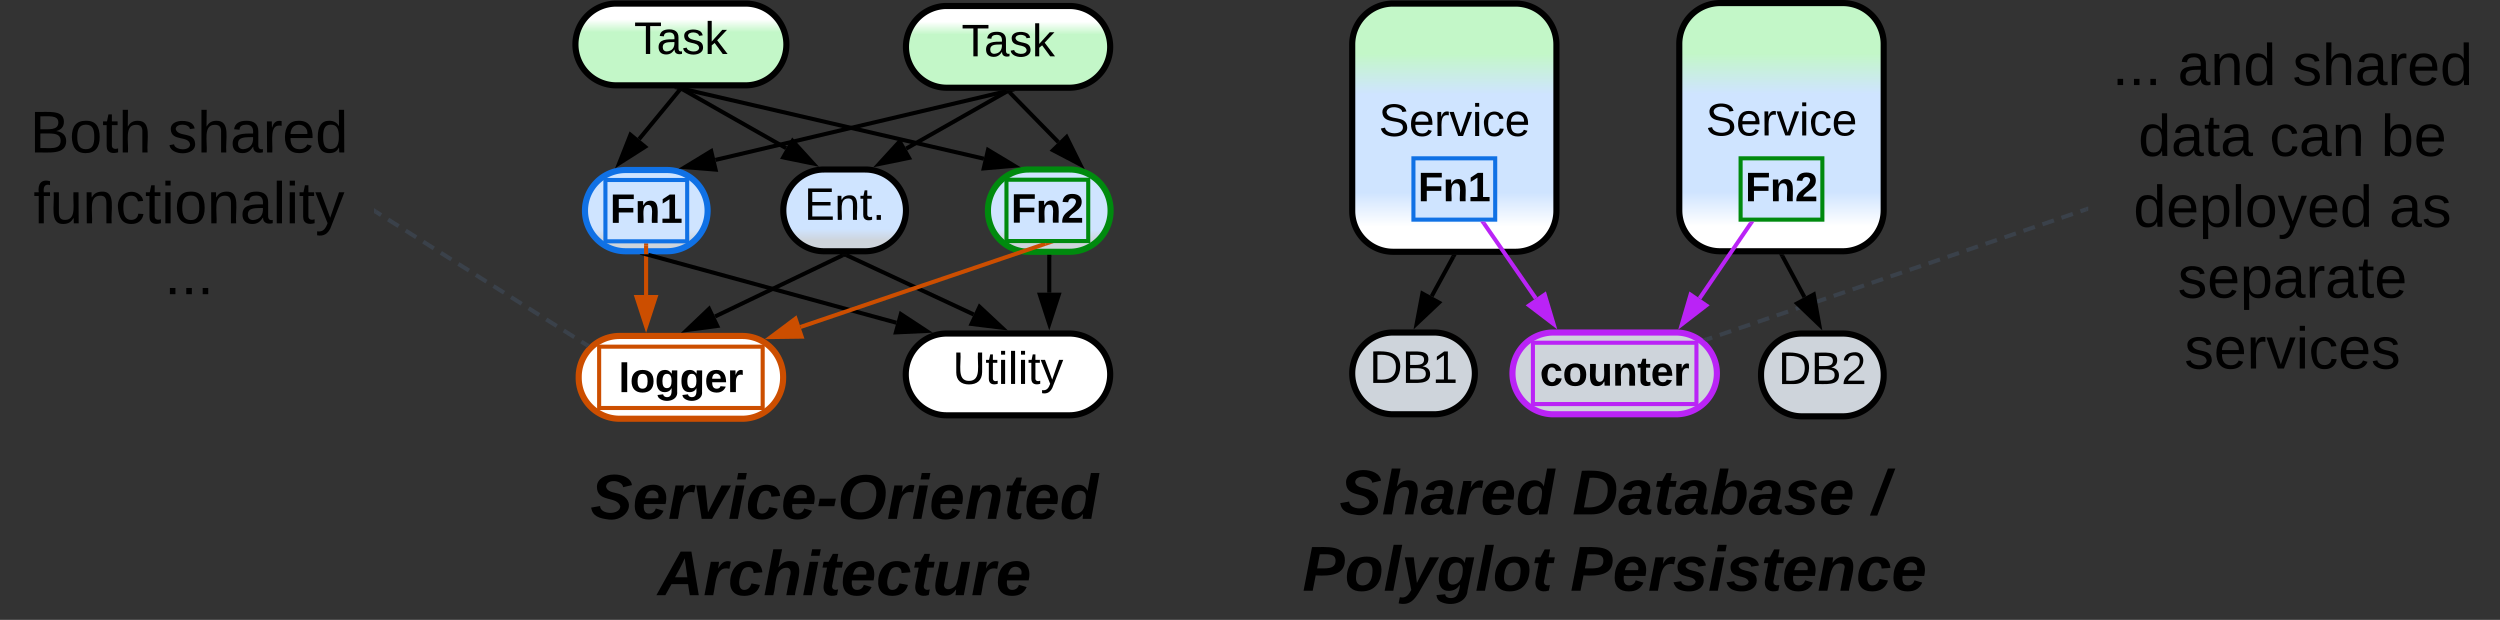 <svg xmlns="http://www.w3.org/2000/svg" xmlns:xlink="http://www.w3.org/1999/xlink" xmlns:lucid="lucid" width="1223" height="303.25"><rect width="100%" height="100%" fill="#333333" stroke="none"/><g transform="translate(-458.5 -698.25)" lucid:page-tab-id="0_0"><path d="M741.6 926a6 6 0 0 1 6-6h247.9a6 6 0 0 1 6 6v68a6 6 0 0 1-6 6H747.6a6 6 0 0 1-6-6z" stroke="#000" stroke-opacity="0" stroke-width="3" fill="#fff" fill-opacity="0"/><use xlink:href="#a" transform="matrix(1,0,0,1,746.605,925) translate(0.728 27.076)"/><use xlink:href="#b" transform="matrix(1,0,0,1,746.605,925) translate(33.611 64.41)"/><path d="M460 727.3a6 6 0 0 1 6-6h169.5a6 6 0 0 1 6 6v148a6 6 0 0 1-6 6H466a6 6 0 0 1-6-6z" stroke="#000" stroke-opacity="0" stroke-width="3" fill="#fff" fill-opacity="0"/><use xlink:href="#c" transform="matrix(1,0,0,1,465,726.292) translate(8.201 46.549)"/><use xlink:href="#d" transform="matrix(1,0,0,1,465,726.292) translate(75.608 46.549)"/><use xlink:href="#e" transform="matrix(1,0,0,1,465,726.292) translate(9.886 81.215)"/><use xlink:href="#f" transform="matrix(1,0,0,1,465,726.292) translate(73.963 115.882)"/><path d="M744.67 801.3a19.88 19.88 0 0 1 19.88-19.88h20.25a19.88 19.88 0 0 1 19.87 19.87 19.88 19.88 0 0 1-19.87 19.87h-20.25a19.88 19.88 0 0 1-19.88-19.88z" stroke="#1071e5" stroke-width="3" fill="url(#g)"/><path d="M841.7 801.17a20 20 0 0 1 20-20h20a20 20 0 0 1 20 20 20 20 0 0 1-20 20h-20a20 20 0 0 1-20-20z" stroke="#000" stroke-width="3" fill="url(#h)"/><use xlink:href="#i" transform="matrix(1,0,0,1,846.709,786.167) translate(5.252 19.653)"/><path d="M941.8 801.17a20 20 0 0 1 20-20h20a20 20 0 0 1 20 20v.25a20 20 0 0 1-20 20h-20a20 20 0 0 1-20-20z" stroke="#008a0e" stroke-width="3" fill="url(#j)"/><path d="M740 720a20 20 0 0 1 20-20h63.2a20 20 0 0 1 20 20 20 20 0 0 1-20 20H760a20 20 0 0 1-20-20z" stroke="#000" stroke-width="3" fill="url(#k)"/><use xlink:href="#l" transform="matrix(1,0,0,1,745,705) translate(23.696 19.653)"/><path d="M790.97 742.27l-19.84 24.07" stroke="#000" stroke-width="2" fill="none"/><path d="M791.7 742.9l-1.5-1.23.14-.17h2.53z" stroke="#000" stroke-width=".05"/><path d="M761.42 778.12l5.5-13.95 7.15 5.9z" stroke="#000" stroke-width="2"/><path d="M792.58 741.73l147.24 34.16" stroke="#000" stroke-width="2" fill="none"/><path d="M792.38 742.68l-3.92-.9.06-.28h4.14z" stroke="#000" stroke-width=".05"/><path d="M954.7 779.34l-14.96 1.3 2.1-9.04z" stroke="#000" stroke-width="2"/><path d="M792.47 742l50.6 28.73" stroke="#000" stroke-width="2" fill="none"/><path d="M792 742.85l-2.37-1.35h3.15z" stroke="#000" stroke-width=".05"/><path d="M856.35 778.26l-14.7-3 4.58-8.07z" stroke="#000" stroke-width="2"/><path d="M901.7 721.17a20 20 0 0 1 20-20h59.9a20 20 0 0 1 20 20 20 20 0 0 1-20 20h-59.9a20 20 0 0 1-20-20z" stroke="#000" stroke-width="3" fill="url(#m)"/><use xlink:href="#n" transform="matrix(1,0,0,1,906.709,706.167) translate(22.196 19.653)"/><path d="M950.68 742.9l-142.2 33.58" stroke="#000" stroke-width="2" fill="none"/><path d="M954.8 742.93l-3.92.92-.28-1.18h4.14z" stroke="#000" stroke-width=".05"/><path d="M793.6 780l12.83-7.8 2.13 9.02z" stroke="#000" stroke-width="2"/><path d="M952.36 743.38l23.9 24.42" stroke="#000" stroke-width="2" fill="none"/><path d="M953.07 742.72l-1.4 1.36-1.38-1.4H953z" stroke="#000" stroke-width=".05"/><path d="M986.93 778.7l-13.3-6.95 6.64-6.48z" stroke="#000" stroke-width="2"/><path d="M950.8 743.16l-49.02 27.8" stroke="#000" stroke-width="2" fill="none"/><path d="M951.25 744.02l-.77-1.35h3.15z" stroke="#000" stroke-width=".05"/><path d="M888.5 778.48l10.12-11.07 4.58 8.07z" stroke="#000" stroke-width="2"/><path d="M741.6 882.6a20 20 0 0 1 20-20h60a20 20 0 0 1 20 20v.5a20 20 0 0 1-20 20h-60a20 20 0 0 1-20-20z" stroke="#cc4e00" stroke-width="3" fill="#fff"/><path d="M901.6 881.42a20 20 0 0 1 20-20h60a20 20 0 0 1 20 20 20 20 0 0 1-20 20h-60a20 20 0 0 1-20-20z" stroke="#000" stroke-width="3" fill="#fff"/><use xlink:href="#o" transform="matrix(1,0,0,1,906.605,866.417) translate(17.968 19.653)"/><path d="M774.57 818.3v24.28" stroke="#cc4e00" stroke-width="2" fill="none"/><path d="M775.54 818.32h-1.95v-1.03h1.94z" stroke="#cc4e00" stroke-width=".05" fill="#cc4e00"/><path d="M774.57 857.85l-4.64-14.27h9.28z" stroke="#cc4e00" stroke-width="2" fill="#cc4e00"/><path d="M775.64 822.93l121.38 33.2" stroke="#000" stroke-width="2" fill="none"/><path d="M775.4 823.88l-3.88-1.06.04-.15h4.18z" stroke="#000" stroke-width=".05"/><path d="M911.74 860.15l-14.98.7 2.44-8.93z" stroke="#000" stroke-width="2"/><path d="M872.62 823.1l62.22 29" stroke="#000" stroke-width="2" fill="none"/><path d="M872.23 823.98l-2.83-1.3h3.44z" stroke="#000" stroke-width=".05"/><path d="M948.67 858.55l-14.9-1.83 3.93-8.4z" stroke="#000" stroke-width="2"/><path d="M870.8 823.1l-62.5 29.98" stroke="#000" stroke-width="2" fill="none"/><path d="M871.2 824l-.63-1.33h3.4z" stroke="#000" stroke-width=".05"/><path d="M794.52 859.68l10.86-10.34 4 8.36z" stroke="#000" stroke-width="2"/><path d="M971.8 823.92v17.5" stroke="#000" stroke-width="2" fill="none"/><path d="M972.8 823.94h-1.96v-1.02h1.95z" stroke="#000" stroke-width=".05"/><path d="M971.8 856.68l-4.62-14.26h9.27z" stroke="#000" stroke-width="2"/><path d="M969.9 817.5l-119.8 40.7" stroke="#cc4e00" stroke-width="2" fill="none"/><path d="M970.2 818.42l-.43-1.25h4.1z" stroke="#cc4e00" stroke-width=".05" fill="#cc4e00"/><path d="M835.64 863.13l12.02-9 2.98 8.8z" stroke="#cc4e00" stroke-width="2" fill="#cc4e00"/><path d="M1198.4 880.92a20 20 0 0 1 20-20h60a20 20 0 0 1 20 20 20 20 0 0 1-20 20h-60a20 20 0 0 1-20-20z" stroke="#ba23f6" stroke-width="3" fill="#ced4db"/><path d="M1293.3 864.33l2.8-.96m3.7-1.27l5.58-1.9m3.7-1.3l5.6-1.9m3.7-1.27l5.57-1.9m3.72-1.28l5.57-1.9m3.72-1.28l5.57-1.9m3.7-1.3l5.6-1.9m3.7-1.27l5.57-1.9m3.72-1.28l5.57-1.92m3.7-1.27l5.58-1.9m3.7-1.28l5.6-1.9m3.7-1.3l5.57-1.9m3.72-1.27l5.57-1.9m3.72-1.28l5.57-1.9m3.7-1.3l5.6-1.9m3.7-1.27l5.57-1.9m3.72-1.28l5.57-1.9m3.7-1.3l5.58-1.9m3.7-1.27l5.6-1.9m3.7-1.28l5.57-1.9m3.72-1.3l2.78-.94" stroke="#3a414a" stroke-width="2" fill="none"/><path d="M1293.65 865.24l-.43.15-1.72-1.48 1.5-.52zM1480 801.36l-.65.23-.64-1.86 1.3-.44z" stroke="#3a414a" stroke-width=".05" fill="#3a414a"/><path d="M1480 705.75a6 6 0 0 1 6-6h188a6 6 0 0 1 6 6v189.17a6 6 0 0 1-6 6h-188a6 6 0 0 1-6-6z" stroke="#000" stroke-opacity="0" stroke-width="3" fill="#fff" fill-opacity="0"/><use xlink:href="#p" transform="matrix(1,0,0,1,1485,704.75) translate(6.769 35.111)"/><use xlink:href="#q" transform="matrix(1,0,0,1,1485,704.75) translate(38.867 35.111)"/><use xlink:href="#d" transform="matrix(1,0,0,1,1485,704.75) translate(95.04 35.111)"/><use xlink:href="#r" transform="matrix(1,0,0,1,1485,704.75) translate(19.568 69.778)"/><use xlink:href="#s" transform="matrix(1,0,0,1,1485,704.75) translate(83.765 69.778)"/><use xlink:href="#t" transform="matrix(1,0,0,1,1485,704.75) translate(138.333 69.778)"/><use xlink:href="#u" transform="matrix(1,0,0,1,1485,704.75) translate(17.201 104.444)"/><use xlink:href="#v" transform="matrix(1,0,0,1,1485,704.75) translate(142.306 104.444)"/><use xlink:href="#w" transform="matrix(1,0,0,1,1485,704.75) translate(38.867 139.111)"/><use xlink:href="#x" transform="matrix(1,0,0,1,1485,704.75) translate(42.117 173.778)"/><path d="M642.35 801.83l2.57 1.63m3.44 2.17l5.15 3.25m3.45 2.17l5.16 3.26m3.44 2.18l5.16 3.26m3.44 2.17l5.15 3.27m3.43 2.17l5.15 3.25m3.44 2.17l5.16 3.25m3.43 2.17l5.17 3.25m3.44 2.17l5.16 3.26m3.44 2.17l5.15 3.26m3.44 2.18l5.15 3.25m3.43 2.18l5.16 3.26m3.43 2.17l2.58 1.63" stroke="#3a414a" stroke-width="2" fill="none"/><path d="M642.9 801.02l-1.05 1.64-.35-.2v-2.32zM747.05 866.82l-.65.56-.74.87-.75-.48 1.05-1.65z" stroke="#3a414a" stroke-width=".05" fill="#3a414a"/><path d="M754.67 786.3h40v30h-40z" stroke="#1071e5" stroke-width="2" fill="#cfe4ff"/><use xlink:href="#y" transform="matrix(1,0,0,1,759.674,791.292) translate(-2.722 16)"/><path d="M950.86 786.17h40v30h-40z" stroke="#008a0e" stroke-width="2" fill="#cfe4ff"/><use xlink:href="#z" transform="matrix(1,0,0,1,955.855,791.167) translate(-2.722 16)"/><path d="M1120 720a20 20 0 0 1 20-20h59.9a20 20 0 0 1 20 20v81.42a20 20 0 0 1-20 20H1140a20 20 0 0 1-20-20z" stroke="#000" stroke-width="3" fill="url(#A)"/><use xlink:href="#B" transform="matrix(1,0,0,1,1125,705) translate(8.025 59.778)"/><path d="M1280 719.75a20 20 0 0 1 20-20h60a20 20 0 0 1 20 20v81.42a20 20 0 0 1-20 20h-60a20 20 0 0 1-20-20z" stroke="#000" stroke-width="3" fill="url(#C)"/><use xlink:href="#B" transform="matrix(1,0,0,1,1285,704.75) translate(8.025 59.778)"/><path d="M1120 880.92a20 20 0 0 1 20-20h20a20 20 0 0 1 20 20 20 20 0 0 1-20 20h-20a20 20 0 0 1-20-20z" stroke="#000" stroke-width="3" fill="#ced4db"/><use xlink:href="#D" transform="matrix(1,0,0,1,1125,865.917) translate(3.431 19.653)"/><path d="M1320 881.42a20 20 0 0 1 20-20h20a20 20 0 0 1 20 20v.5a20 20 0 0 1-20 20h-20a20 20 0 0 1-20-20z" stroke="#000" stroke-width="3" fill="#ced4db"/><use xlink:href="#E" transform="matrix(1,0,0,1,1325,866.417) translate(3.431 19.715)"/><path d="M1208.4 865.92h80v30h-80z" stroke="#ba23f6" stroke-width="2" fill="#ced4db"/><use xlink:href="#F" transform="matrix(1,0,0,1,1213.395,870.917) translate(-1.556 16)"/><path d="M1149.95 775.7h40v30h-40z" stroke="#1071e5" stroke-width="2" fill="#cfe4ff"/><use xlink:href="#y" transform="matrix(1,0,0,1,1154.948,780.709) translate(-2.722 16)"/><path d="M1310 775.7h40v30h-40z" stroke="#008a0e" stroke-width="2" fill="#cfe4ff"/><use xlink:href="#z" transform="matrix(1,0,0,1,1315,780.709) translate(-2.722 16)"/><path d="M1169.47 823.8l-10.6 19.38" stroke="#000" stroke-width="2" fill="none"/><path d="M1170.3 824.3l-1.7-.95.24-.43h2.22z" stroke="#000" stroke-width=".05"/><path d="M1151.55 856.58l2.78-14.74 8.13 4.44z" stroke="#000" stroke-width="2"/><path d="M1330.47 823.55l10.78 20.07" stroke="#000" stroke-width="2" fill="none"/><path d="M1331.34 823.1l-1.7.93-.75-1.36h2.2z" stroke="#000" stroke-width=".05"/><path d="M1348.47 857.07l-10.83-10.38 8.16-4.4z" stroke="#000" stroke-width="2"/><path d="M1184.43 807.53l25.38 36.67" stroke="#ba23f6" stroke-width="2" fill="none"/><path d="M1185.25 807l-1.6 1.1-.97-1.4h2.37z" stroke="#ba23f6" stroke-width=".05" fill="#ba23f6"/><path d="M1218.5 856.76l-11.94-9.1 7.63-5.27z" stroke="#ba23f6" stroke-width="2" fill="#ba23f6"/><path d="M1314.96 807.53l-25.05 36.7" stroke="#ba23f6" stroke-width="2" fill="none"/><path d="M1315.75 808.1l-1.6-1.1.2-.3h2.36z" stroke="#ba23f6" stroke-width=".05" fill="#ba23f6"/><path d="M1281.3 856.83l4.22-14.4 7.66 5.23z" stroke="#ba23f6" stroke-width="2" fill="#ba23f6"/><path d="M1088.4 926a6 6 0 0 1 6-6h308a6 6 0 0 1 6 6v68a6 6 0 0 1-6 6h-308a6 6 0 0 1-6-6z" stroke="#000" stroke-opacity="0" stroke-width="3" fill="#fff" fill-opacity="0"/><g><use xlink:href="#G" transform="matrix(1,0,0,1,1093.395,925) translate(20.401 24.889)"/><use xlink:href="#H" transform="matrix(1,0,0,1,1093.395,925) translate(134.302 24.889)"/><use xlink:href="#I" transform="matrix(1,0,0,1,1093.395,925) translate(280.957 24.889)"/><use xlink:href="#J" transform="matrix(1,0,0,1,1093.395,925) translate(2.296 62.222)"/><use xlink:href="#K" transform="matrix(1,0,0,1,1093.395,925) translate(133.309 62.222)"/></g><path d="M751.6 867.84h80v30h-80z" stroke="#cc4e00" stroke-width="2" fill="#fff"/><g><use xlink:href="#L" transform="matrix(1,0,0,1,756.605,872.835) translate(4.528 17.25)"/></g><defs><path d="M178-136c88 48 22 151-73 140C49-3 12-15 4-64l51-9c1 50 111 53 115 3-16-63-132-20-133-112 0-93 190-91 199-10l-50 12c-4-41-93-50-97-4 7 38 59 32 89 48" id="M"/><path d="M114-194c63-2 87 48 72 110H63c-3 28 1 55 31 54 21-1 32-13 37-29l44 13C160-14 137 4 91 4 41 4 11-22 11-73c0-71 33-119 103-121zm30 77c14-47-50-61-67-22-3 6-6 13-8 22h75" id="N"/><path d="M84-151c13-25 34-51 72-40l-8 41C67-170 71-64 56 0H6l36-190h47" id="O"/><path d="M109 0H50L19-190h51L86-37l77-153h54" id="P"/><path d="M50-224l7-37h49l-7 37H50zM6 0l37-190h49L55 0H6" id="Q"/><path d="M67-101c-8 29-7 73 27 71 23-2 32-16 39-37l48 9C170-19 141 4 91 4 36 4 7-28 12-86c6-75 61-124 140-103 26 7 40 29 43 59l-50 4c-1-20-9-34-29-34-35 0-41 29-49 59" id="R"/><path d="M10-72l8-43h92l-9 43H10" id="S"/><path d="M18-101c0-91 52-150 145-150 68 0 111 34 111 101C274-54 221 4 128 4 59 4 18-33 18-101zm202-32c4-46-15-77-59-77-65 0-88 46-91 108-2 41 22 65 60 65 60 0 84-40 90-96" id="T"/><path d="M151-194c95 0 34 128 28 194h-49l25-134c0-29-45-25-59-9C67-111 69-48 56 0H6l36-190h47l-4 32c15-20 33-36 66-36" id="U"/><path d="M72-63c-8 23 5 39 32 30L98-1C54 14 12-6 23-64l18-93H15l7-33h28l24-45h31l-8 45h35l-6 33H90" id="V"/><path d="M132-28C118-9 101 4 69 4 30 4 10-23 10-62c0-70 24-129 92-132 31-1 47 14 56 35l19-102h49L179 0h-49zM62-69c0 22 7 39 29 39 45-2 54-45 57-90 2-27-10-40-33-40-44 0-53 48-53 91" id="W"/><g id="a"><use transform="matrix(0.086,0,0,0.086,0,0)" xlink:href="#M"/><use transform="matrix(0.086,0,0,0.086,20.741,0)" xlink:href="#N"/><use transform="matrix(0.086,0,0,0.086,38.025,0)" xlink:href="#O"/><use transform="matrix(0.086,0,0,0.086,50.123,0)" xlink:href="#P"/><use transform="matrix(0.086,0,0,0.086,67.407,0)" xlink:href="#Q"/><use transform="matrix(0.086,0,0,0.086,76.049,0)" xlink:href="#R"/><use transform="matrix(0.086,0,0,0.086,93.333,0)" xlink:href="#N"/><use transform="matrix(0.086,0,0,0.086,110.617,0)" xlink:href="#S"/><use transform="matrix(0.086,0,0,0.086,120.901,0)" xlink:href="#T"/><use transform="matrix(0.086,0,0,0.086,145.099,0)" xlink:href="#O"/><use transform="matrix(0.086,0,0,0.086,157.198,0)" xlink:href="#Q"/><use transform="matrix(0.086,0,0,0.086,165.84,0)" xlink:href="#N"/><use transform="matrix(0.086,0,0,0.086,183.123,0)" xlink:href="#U"/><use transform="matrix(0.086,0,0,0.086,202.049,0)" xlink:href="#V"/><use transform="matrix(0.086,0,0,0.086,212.333,0)" xlink:href="#N"/><use transform="matrix(0.086,0,0,0.086,229.617,0)" xlink:href="#W"/></g><path d="M183 0l-10-63H79L44 0H-7l138-248h61L234 0h-51zm-14-102l-15-108c-16 38-36 73-55 108h70" id="X"/><path d="M150-105c8-23 8-54-22-51-68 7-54 98-72 156H6l50-261h50L85-158c15-20 33-36 66-36 95 0 34 128 28 194h-49" id="Y"/><path d="M69 3c-96 0-34-126-28-193h49L65-57c6 42 62 18 71-6 14-38 17-86 28-127h50L178 0h-47c0-11 4-26 3-33-14 20-30 37-65 36" id="Z"/><g id="b"><use transform="matrix(0.086,0,0,0.086,0,0)" xlink:href="#X"/><use transform="matrix(0.086,0,0,0.086,22.383,0)" xlink:href="#O"/><use transform="matrix(0.086,0,0,0.086,34.481,0)" xlink:href="#R"/><use transform="matrix(0.086,0,0,0.086,51.765,0)" xlink:href="#Y"/><use transform="matrix(0.086,0,0,0.086,70.691,0)" xlink:href="#Q"/><use transform="matrix(0.086,0,0,0.086,79.333,0)" xlink:href="#V"/><use transform="matrix(0.086,0,0,0.086,89.617,0)" xlink:href="#N"/><use transform="matrix(0.086,0,0,0.086,106.901,0)" xlink:href="#R"/><use transform="matrix(0.086,0,0,0.086,124.185,0)" xlink:href="#V"/><use transform="matrix(0.086,0,0,0.086,134.469,0)" xlink:href="#Z"/><use transform="matrix(0.086,0,0,0.086,153.395,0)" xlink:href="#O"/><use transform="matrix(0.086,0,0,0.086,165.494,0)" xlink:href="#N"/></g><path d="M160-131c35 5 61 23 61 61C221 17 115-2 30 0v-248c76 3 177-17 177 60 0 33-19 50-47 57zm-97-11c50-1 110 9 110-42 0-47-63-36-110-37v79zm0 115c55-2 124 14 124-45 0-56-70-42-124-44v89" id="aa"/><path d="M100-194c62-1 85 37 85 99 1 63-27 99-86 99S16-35 15-95c0-66 28-99 85-99zM99-20c44 1 53-31 53-75 0-43-8-75-51-75s-53 32-53 75 10 74 51 75" id="ab"/><path d="M59-47c-2 24 18 29 38 22v24C64 9 27 4 27-40v-127H5v-23h24l9-43h21v43h35v23H59v120" id="ac"/><path d="M106-169C34-169 62-67 57 0H25v-261h32l-1 103c12-21 28-36 61-36 89 0 53 116 60 194h-32v-121c2-32-8-49-39-48" id="ad"/><g id="c"><use transform="matrix(0.08,0,0,0.08,0,0)" xlink:href="#aa"/><use transform="matrix(0.08,0,0,0.08,19.259,0)" xlink:href="#ab"/><use transform="matrix(0.08,0,0,0.08,35.309,0)" xlink:href="#ac"/><use transform="matrix(0.08,0,0,0.08,43.333,0)" xlink:href="#ad"/></g><path d="M135-143c-3-34-86-38-87 0 15 53 115 12 119 90S17 21 10-45l28-5c4 36 97 45 98 0-10-56-113-15-118-90-4-57 82-63 122-42 12 7 21 19 24 35" id="ae"/><path d="M141-36C126-15 110 5 73 4 37 3 15-17 15-53c-1-64 63-63 125-63 3-35-9-54-41-54-24 1-41 7-42 31l-33-3c5-37 33-52 76-52 45 0 72 20 72 64v82c-1 20 7 32 28 27v20c-31 9-61-2-59-35zM48-53c0 20 12 33 32 33 41-3 63-29 60-74-43 2-92-5-92 41" id="af"/><path d="M114-163C36-179 61-72 57 0H25l-1-190h30c1 12-1 29 2 39 6-27 23-49 58-41v29" id="ag"/><path d="M100-194c63 0 86 42 84 106H49c0 40 14 67 53 68 26 1 43-12 49-29l28 8c-11 28-37 45-77 45C44 4 14-33 15-96c1-61 26-98 85-98zm52 81c6-60-76-77-97-28-3 7-6 17-6 28h103" id="ah"/><path d="M85-194c31 0 48 13 60 33l-1-100h32l1 261h-30c-2-10 0-23-3-31C134-8 116 4 85 4 32 4 16-35 15-94c0-66 23-100 70-100zm9 24c-40 0-46 34-46 75 0 40 6 74 45 74 42 0 51-32 51-76 0-42-9-74-50-73" id="ai"/><g id="d"><use transform="matrix(0.08,0,0,0.08,0,0)" xlink:href="#ae"/><use transform="matrix(0.08,0,0,0.08,14.444,0)" xlink:href="#ad"/><use transform="matrix(0.08,0,0,0.08,30.494,0)" xlink:href="#af"/><use transform="matrix(0.08,0,0,0.08,46.543,0)" xlink:href="#ag"/><use transform="matrix(0.08,0,0,0.08,56.093,0)" xlink:href="#ah"/><use transform="matrix(0.08,0,0,0.08,72.142,0)" xlink:href="#ai"/></g><path d="M101-234c-31-9-42 10-38 44h38v23H63V0H32v-167H5v-23h27c-7-52 17-82 69-68v24" id="aj"/><path d="M84 4C-5 8 30-112 23-190h32v120c0 31 7 50 39 49 72-2 45-101 50-169h31l1 190h-30c-1-10 1-25-2-33-11 22-28 36-60 37" id="ak"/><path d="M117-194c89-4 53 116 60 194h-32v-121c0-31-8-49-39-48C34-167 62-67 57 0H25l-1-190h30c1 10-1 24 2 32 11-22 29-35 61-36" id="al"/><path d="M96-169c-40 0-48 33-48 73s9 75 48 75c24 0 41-14 43-38l32 2c-6 37-31 61-74 61-59 0-76-41-82-99-10-93 101-131 147-64 4 7 5 14 7 22l-32 3c-4-21-16-35-41-35" id="am"/><path d="M24-231v-30h32v30H24zM24 0v-190h32V0H24" id="an"/><path d="M24 0v-261h32V0H24" id="ao"/><path d="M179-190L93 31C79 59 56 82 12 73V49c39 6 53-20 64-50L1-190h34L92-34l54-156h33" id="ap"/><g id="e"><use transform="matrix(0.08,0,0,0.08,0,0)" xlink:href="#aj"/><use transform="matrix(0.08,0,0,0.08,8.025,0)" xlink:href="#ak"/><use transform="matrix(0.08,0,0,0.08,24.074,0)" xlink:href="#al"/><use transform="matrix(0.08,0,0,0.08,40.123,0)" xlink:href="#am"/><use transform="matrix(0.08,0,0,0.08,54.568,0)" xlink:href="#ac"/><use transform="matrix(0.08,0,0,0.08,62.593,0)" xlink:href="#an"/><use transform="matrix(0.08,0,0,0.08,68.932,0)" xlink:href="#ab"/><use transform="matrix(0.08,0,0,0.08,84.981,0)" xlink:href="#al"/><use transform="matrix(0.08,0,0,0.08,101.031,0)" xlink:href="#af"/><use transform="matrix(0.08,0,0,0.08,117.08,0)" xlink:href="#ao"/><use transform="matrix(0.08,0,0,0.08,123.42,0)" xlink:href="#an"/><use transform="matrix(0.08,0,0,0.08,129.759,0)" xlink:href="#ac"/><use transform="matrix(0.08,0,0,0.08,137.784,0)" xlink:href="#ap"/></g><path d="M33 0v-38h34V0H33" id="aq"/><g id="f"><use transform="matrix(0.08,0,0,0.08,0,0)" xlink:href="#aq"/><use transform="matrix(0.08,0,0,0.08,8.025,0)" xlink:href="#aq"/><use transform="matrix(0.08,0,0,0.08,16.049,0)" xlink:href="#aq"/></g><linearGradient gradientUnits="userSpaceOnUse" id="g" x1="744.67" y1="781.42" x2="744.67" y2="821.17"><stop offset="72.83%" stop-color="#cfe4ff"/><stop offset="86.96%" stop-color="#ced4db"/></linearGradient><linearGradient gradientUnits="userSpaceOnUse" id="h" x1="841.71" y1="781.17" x2="841.71" y2="821.17"><stop offset="72.83%" stop-color="#cfe4ff"/><stop offset="86.96%" stop-color="#ced4db"/></linearGradient><path d="M30 0v-248h187v28H63v79h144v27H63v87h162V0H30" id="ar"/><g id="i"><use transform="matrix(0.062,0,0,0.062,0,0)" xlink:href="#ar"/><use transform="matrix(0.062,0,0,0.062,14.815,0)" xlink:href="#al"/><use transform="matrix(0.062,0,0,0.062,27.16,0)" xlink:href="#ac"/><use transform="matrix(0.062,0,0,0.062,33.333,0)" xlink:href="#aq"/></g><linearGradient gradientUnits="userSpaceOnUse" id="j" x1="941.81" y1="781.17" x2="941.81" y2="821.42"><stop offset="72.83%" stop-color="#cfe4ff"/><stop offset="86.96%" stop-color="#ced4db"/></linearGradient><linearGradient gradientUnits="userSpaceOnUse" id="k" x1="740" y1="700" x2="740" y2="740"><stop offset="19.29%" stop-color="#fff"/><stop offset="35%" stop-color="#c3f7c8"/></linearGradient><path d="M127-220V0H93v-220H8v-28h204v28h-85" id="as"/><path d="M143 0L79-87 56-68V0H24v-261h32v163l83-92h37l-77 82L181 0h-38" id="at"/><g id="l"><use transform="matrix(0.062,0,0,0.062,0,0)" xlink:href="#as"/><use transform="matrix(0.062,0,0,0.062,11.049,0)" xlink:href="#af"/><use transform="matrix(0.062,0,0,0.062,23.395,0)" xlink:href="#ae"/><use transform="matrix(0.062,0,0,0.062,34.506,0)" xlink:href="#at"/></g><linearGradient gradientUnits="userSpaceOnUse" id="m" x1="901.71" y1="701.17" x2="901.71" y2="741.17"><stop offset="19.29%" stop-color="#fff"/><stop offset="35%" stop-color="#c3f7c8"/></linearGradient><g id="n"><use transform="matrix(0.062,0,0,0.062,0,0)" xlink:href="#as"/><use transform="matrix(0.062,0,0,0.062,11.049,0)" xlink:href="#af"/><use transform="matrix(0.062,0,0,0.062,23.395,0)" xlink:href="#ae"/><use transform="matrix(0.062,0,0,0.062,34.506,0)" xlink:href="#at"/></g><path d="M232-93c-1 65-40 97-104 97C67 4 28-28 28-90v-158h33c8 89-33 224 67 224 102 0 64-133 71-224h33v155" id="au"/><g id="o"><use transform="matrix(0.062,0,0,0.062,0,0)" xlink:href="#au"/><use transform="matrix(0.062,0,0,0.062,15.988,0)" xlink:href="#ac"/><use transform="matrix(0.062,0,0,0.062,22.16,0)" xlink:href="#an"/><use transform="matrix(0.062,0,0,0.062,27.037,0)" xlink:href="#ao"/><use transform="matrix(0.062,0,0,0.062,31.914,0)" xlink:href="#an"/><use transform="matrix(0.062,0,0,0.062,36.79,0)" xlink:href="#ac"/><use transform="matrix(0.062,0,0,0.062,42.963,0)" xlink:href="#ap"/></g><g id="p"><use transform="matrix(0.08,0,0,0.08,0,0)" xlink:href="#aq"/><use transform="matrix(0.08,0,0,0.08,8.025,0)" xlink:href="#aq"/><use transform="matrix(0.08,0,0,0.08,16.049,0)" xlink:href="#aq"/></g><g id="q"><use transform="matrix(0.08,0,0,0.08,0,0)" xlink:href="#af"/><use transform="matrix(0.08,0,0,0.08,16.049,0)" xlink:href="#al"/><use transform="matrix(0.08,0,0,0.08,32.099,0)" xlink:href="#ai"/></g><g id="r"><use transform="matrix(0.08,0,0,0.08,0,0)" xlink:href="#ai"/><use transform="matrix(0.08,0,0,0.08,16.049,0)" xlink:href="#af"/><use transform="matrix(0.08,0,0,0.08,32.099,0)" xlink:href="#ac"/><use transform="matrix(0.08,0,0,0.08,40.123,0)" xlink:href="#af"/></g><g id="s"><use transform="matrix(0.08,0,0,0.08,0,0)" xlink:href="#am"/><use transform="matrix(0.08,0,0,0.08,14.444,0)" xlink:href="#af"/><use transform="matrix(0.08,0,0,0.08,30.494,0)" xlink:href="#al"/></g><path d="M115-194c53 0 69 39 70 98 0 66-23 100-70 100C84 3 66-7 56-30L54 0H23l1-261h32v101c10-23 28-34 59-34zm-8 174c40 0 45-34 45-75 0-40-5-75-45-74-42 0-51 32-51 76 0 43 10 73 51 73" id="av"/><g id="t"><use transform="matrix(0.08,0,0,0.08,0,0)" xlink:href="#av"/><use transform="matrix(0.08,0,0,0.08,16.049,0)" xlink:href="#ah"/></g><path d="M115-194c55 1 70 41 70 98S169 2 115 4C84 4 66-9 55-30l1 105H24l-1-265h31l2 30c10-21 28-34 59-34zm-8 174c40 0 45-34 45-75s-6-73-45-74c-42 0-51 32-51 76 0 43 10 73 51 73" id="aw"/><g id="u"><use transform="matrix(0.08,0,0,0.08,0,0)" xlink:href="#ai"/><use transform="matrix(0.08,0,0,0.08,16.049,0)" xlink:href="#ah"/><use transform="matrix(0.08,0,0,0.08,32.099,0)" xlink:href="#aw"/><use transform="matrix(0.08,0,0,0.08,48.148,0)" xlink:href="#ao"/><use transform="matrix(0.08,0,0,0.08,54.488,0)" xlink:href="#ab"/><use transform="matrix(0.08,0,0,0.08,70.537,0)" xlink:href="#ap"/><use transform="matrix(0.08,0,0,0.08,84.981,0)" xlink:href="#ah"/><use transform="matrix(0.08,0,0,0.08,101.031,0)" xlink:href="#ai"/></g><g id="v"><use transform="matrix(0.08,0,0,0.08,0,0)" xlink:href="#af"/><use transform="matrix(0.08,0,0,0.08,16.049,0)" xlink:href="#ae"/></g><g id="w"><use transform="matrix(0.08,0,0,0.08,0,0)" xlink:href="#ae"/><use transform="matrix(0.08,0,0,0.08,14.444,0)" xlink:href="#ah"/><use transform="matrix(0.08,0,0,0.08,30.494,0)" xlink:href="#aw"/><use transform="matrix(0.08,0,0,0.08,46.543,0)" xlink:href="#af"/><use transform="matrix(0.08,0,0,0.08,62.593,0)" xlink:href="#ag"/><use transform="matrix(0.08,0,0,0.08,72.142,0)" xlink:href="#af"/><use transform="matrix(0.08,0,0,0.08,88.191,0)" xlink:href="#ac"/><use transform="matrix(0.08,0,0,0.08,96.216,0)" xlink:href="#ah"/></g><path d="M108 0H70L1-190h34L89-25l56-165h34" id="ax"/><g id="x"><use transform="matrix(0.08,0,0,0.08,0,0)" xlink:href="#ae"/><use transform="matrix(0.08,0,0,0.08,14.444,0)" xlink:href="#ah"/><use transform="matrix(0.08,0,0,0.08,30.494,0)" xlink:href="#ag"/><use transform="matrix(0.08,0,0,0.08,40.043,0)" xlink:href="#ax"/><use transform="matrix(0.08,0,0,0.08,54.488,0)" xlink:href="#an"/><use transform="matrix(0.08,0,0,0.08,60.827,0)" xlink:href="#am"/><use transform="matrix(0.08,0,0,0.08,75.272,0)" xlink:href="#ah"/><use transform="matrix(0.08,0,0,0.08,91.321,0)" xlink:href="#ae"/></g><path d="M76-208v77h127v40H76V0H24v-248h183v40H76" id="ay"/><path d="M135-194c87-1 58 113 63 194h-50c-7-57 23-157-34-157-59 0-34 97-39 157H25l-1-190h47c2 12-1 28 3 38 12-26 28-41 61-42" id="az"/><path d="M23 0v-37h61v-169l-59 37v-38l62-41h46v211h57V0H23" id="aA"/><g id="y"><use transform="matrix(0.056,0,0,0.056,0,0)" xlink:href="#ay"/><use transform="matrix(0.056,0,0,0.056,12.167,0)" xlink:href="#az"/><use transform="matrix(0.056,0,0,0.056,24.333,0)" xlink:href="#aA"/></g><path d="M182-182c0 78-84 86-111 141h115V0H12c-6-101 99-100 120-180 1-22-12-31-33-32-23 0-32 14-35 34l-49-3c5-45 32-70 84-70 51 0 83 22 83 69" id="aB"/><g id="z"><use transform="matrix(0.056,0,0,0.056,0,0)" xlink:href="#ay"/><use transform="matrix(0.056,0,0,0.056,12.167,0)" xlink:href="#az"/><use transform="matrix(0.056,0,0,0.056,24.333,0)" xlink:href="#aB"/></g><linearGradient gradientUnits="userSpaceOnUse" id="A" x1="1120" y1="821.42" x2="1120" y2="700"><stop offset="10.14%" stop-color="#fff"/><stop offset="23.91%" stop-color="#cfe4ff"/><stop offset="63.41%" stop-color="#cfe4ff"/><stop offset="79.71%" stop-color="#c3f7c8"/></linearGradient><path d="M185-189c-5-48-123-54-124 2 14 75 158 14 163 119 3 78-121 87-175 55-17-10-28-26-33-46l33-7c5 56 141 63 141-1 0-78-155-14-162-118-5-82 145-84 179-34 5 7 8 16 11 25" id="aC"/><g id="B"><use transform="matrix(0.062,0,0,0.062,0,0)" xlink:href="#aC"/><use transform="matrix(0.062,0,0,0.062,14.815,0)" xlink:href="#ah"/><use transform="matrix(0.062,0,0,0.062,27.16,0)" xlink:href="#ag"/><use transform="matrix(0.062,0,0,0.062,34.506,0)" xlink:href="#ax"/><use transform="matrix(0.062,0,0,0.062,45.617,0)" xlink:href="#an"/><use transform="matrix(0.062,0,0,0.062,50.494,0)" xlink:href="#am"/><use transform="matrix(0.062,0,0,0.062,61.605,0)" xlink:href="#ah"/></g><linearGradient gradientUnits="userSpaceOnUse" id="C" x1="1280" y1="821.17" x2="1280" y2="699.75"><stop offset="10.14%" stop-color="#fff"/><stop offset="23.91%" stop-color="#cfe4ff"/><stop offset="63.41%" stop-color="#cfe4ff"/><stop offset="79.71%" stop-color="#c3f7c8"/></linearGradient><path d="M30-248c118-7 216 8 213 122C240-48 200 0 122 0H30v-248zM63-27c89 8 146-16 146-99s-60-101-146-95v194" id="aD"/><path d="M27 0v-27h64v-190l-56 39v-29l58-41h29v221h61V0H27" id="aE"/><g id="D"><use transform="matrix(0.062,0,0,0.062,0,0)" xlink:href="#aD"/><use transform="matrix(0.062,0,0,0.062,15.988,0)" xlink:href="#aa"/><use transform="matrix(0.062,0,0,0.062,30.802,0)" xlink:href="#aE"/></g><path d="M101-251c82-7 93 87 43 132L82-64C71-53 59-42 53-27h129V0H18c2-99 128-94 128-182 0-28-16-43-45-43s-46 15-49 41l-32-3c6-41 34-60 81-64" id="aF"/><g id="E"><use transform="matrix(0.062,0,0,0.062,0,0)" xlink:href="#aD"/><use transform="matrix(0.062,0,0,0.062,15.988,0)" xlink:href="#aa"/><use transform="matrix(0.062,0,0,0.062,30.802,0)" xlink:href="#aF"/></g><path d="M190-63c-7 42-38 67-86 67-59 0-84-38-90-98-12-110 154-137 174-36l-49 2c-2-19-15-32-35-32-30 0-35 28-38 64-6 74 65 87 74 30" id="aG"/><path d="M110-194c64 0 96 36 96 99 0 64-35 99-97 99-61 0-95-36-95-99 0-62 34-99 96-99zm-1 164c35 0 45-28 45-65 0-40-10-65-43-65-34 0-45 26-45 65 0 36 10 65 43 65" id="aH"/><path d="M85 4C-2 5 27-109 22-190h50c7 57-23 150 33 157 60-5 35-97 40-157h50l1 190h-47c-2-12 1-28-3-38-12 25-28 42-61 42" id="aI"/><path d="M115-3C79 11 28 4 28-45v-112H4v-33h27l15-45h31v45h36v33H77v99c-1 23 16 31 38 25v30" id="aJ"/><path d="M185-48c-13 30-37 53-82 52C43 2 14-33 14-96s30-98 90-98c62 0 83 45 84 108H66c0 31 8 55 39 56 18 0 30-7 34-22zm-45-69c5-46-57-63-70-21-2 6-4 13-4 21h74" id="aK"/><path d="M135-150c-39-12-60 13-60 57V0H25l-1-190h47c2 13-1 29 3 40 6-28 27-53 61-41v41" id="aL"/><g id="F"><use transform="matrix(0.056,0,0,0.056,0,0)" xlink:href="#aG"/><use transform="matrix(0.056,0,0,0.056,11.111,0)" xlink:href="#aH"/><use transform="matrix(0.056,0,0,0.056,23.278,0)" xlink:href="#aI"/><use transform="matrix(0.056,0,0,0.056,35.444,0)" xlink:href="#az"/><use transform="matrix(0.056,0,0,0.056,47.611,0)" xlink:href="#aJ"/><use transform="matrix(0.056,0,0,0.056,54.222,0)" xlink:href="#aK"/><use transform="matrix(0.056,0,0,0.056,65.333,0)" xlink:href="#aL"/></g><path d="M166-52c-4 17 5 29 24 23l-3 27c-30 11-74 1-67-34C105-15 91 4 56 4 23 4 3-15 2-49c0-64 63-67 128-67 10-22 3-53-29-45-13 3-22 10-25 24l-46-5c5-64 156-77 153 0-1 33-11 60-17 90zM97-88c-44-9-64 57-19 57 31 0 42-28 47-57H97" id="aM"/><g id="G"><use transform="matrix(0.086,0,0,0.086,0,0)" xlink:href="#M"/><use transform="matrix(0.086,0,0,0.086,20.741,0)" xlink:href="#Y"/><use transform="matrix(0.086,0,0,0.086,39.667,0)" xlink:href="#aM"/><use transform="matrix(0.086,0,0,0.086,56.951,0)" xlink:href="#O"/><use transform="matrix(0.086,0,0,0.086,69.049,0)" xlink:href="#N"/><use transform="matrix(0.086,0,0,0.086,86.333,0)" xlink:href="#W"/></g><path d="M250-142C247-53 197 0 108 0H6l48-248c105-5 200 3 196 106zm-49 2c1-57-42-72-103-68L66-40c84 6 135-22 135-100" id="aN"/><path d="M87-160c15-17 32-34 63-34 99 1 59 172-1 192-36 12-78 0-87-29L54 0H6l52-261h49zm71 38c0-24-5-37-29-37-46 0-55 46-57 89-1 25 12 40 35 40 44 0 51-50 51-92" id="aO"/><path d="M144-137c-1-29-70-35-71-2 16 41 103 10 103 80C176 9 79 16 32-9 18-17 9-31 4-48l44-6c3 32 80 36 82 1-15-42-103-11-103-82 0-77 157-79 161-8" id="aP"/><g id="H"><use transform="matrix(0.086,0,0,0.086,0,0)" xlink:href="#aN"/><use transform="matrix(0.086,0,0,0.086,22.383,0)" xlink:href="#aM"/><use transform="matrix(0.086,0,0,0.086,39.667,0)" xlink:href="#V"/><use transform="matrix(0.086,0,0,0.086,49.951,0)" xlink:href="#aM"/><use transform="matrix(0.086,0,0,0.086,67.235,0)" xlink:href="#aO"/><use transform="matrix(0.086,0,0,0.086,86.16,0)" xlink:href="#aM"/><use transform="matrix(0.086,0,0,0.086,103.444,0)" xlink:href="#aP"/><use transform="matrix(0.086,0,0,0.086,120.728,0)" xlink:href="#N"/></g><path d="M-13 7L90-261h42L29 7h-42" id="aQ"/><use transform="matrix(0.086,0,0,0.086,0,0)" xlink:href="#aQ" id="I"/><path d="M241-173c-1 82-78 91-166 86L58 0H6l48-248c87 0 188-12 187 75zm-53 2c0-43-48-36-90-36l-15 80c50 0 105 7 105-44" id="aR"/><path d="M124-194c51 0 84 22 84 74C207-44 167 4 94 4 43 4 11-23 11-74c0-74 41-120 113-120zM99-30c46 0 58-42 58-86 0-27-11-44-37-44-44 0-55 40-57 84-1 27 10 45 36 46" id="aS"/><path d="M6 0l51-261h49L55 0H6" id="aT"/><path d="M100 10C77 47 50 87-15 72l7-35c37 9 51-18 65-41L20-190h51L89-44l73-146h53" id="aU"/><path d="M45-171c29-32 103-29 114 14 2-11 5-23 8-33h47L176-2c-3 70-92 96-155 64C9 56 1 42-1 25l50-5c2 28 48 27 63 11 13-13 20-45 21-66-13 20-30 35-62 36-87 3-60-134-26-172zM94-35c41-3 55-43 55-86 0-24-12-39-35-39-43 0-51 48-51 90 0 22 9 37 31 35" id="aV"/><g id="J"><use transform="matrix(0.086,0,0,0.086,0,0)" xlink:href="#aR"/><use transform="matrix(0.086,0,0,0.086,20.741,0)" xlink:href="#aS"/><use transform="matrix(0.086,0,0,0.086,39.667,0)" xlink:href="#aT"/><use transform="matrix(0.086,0,0,0.086,48.309,0)" xlink:href="#aU"/><use transform="matrix(0.086,0,0,0.086,65.593,0)" xlink:href="#aV"/><use transform="matrix(0.086,0,0,0.086,84.519,0)" xlink:href="#aT"/><use transform="matrix(0.086,0,0,0.086,93.16,0)" xlink:href="#aS"/><use transform="matrix(0.086,0,0,0.086,112.086,0)" xlink:href="#V"/></g><g id="K"><use transform="matrix(0.086,0,0,0.086,0,0)" xlink:href="#aR"/><use transform="matrix(0.086,0,0,0.086,20.741,0)" xlink:href="#N"/><use transform="matrix(0.086,0,0,0.086,38.025,0)" xlink:href="#O"/><use transform="matrix(0.086,0,0,0.086,50.123,0)" xlink:href="#aP"/><use transform="matrix(0.086,0,0,0.086,67.407,0)" xlink:href="#Q"/><use transform="matrix(0.086,0,0,0.086,76.049,0)" xlink:href="#aP"/><use transform="matrix(0.086,0,0,0.086,93.333,0)" xlink:href="#V"/><use transform="matrix(0.086,0,0,0.086,103.617,0)" xlink:href="#N"/><use transform="matrix(0.086,0,0,0.086,120.901,0)" xlink:href="#U"/><use transform="matrix(0.086,0,0,0.086,139.827,0)" xlink:href="#R"/><use transform="matrix(0.086,0,0,0.086,157.111,0)" xlink:href="#N"/></g><path d="M25 0v-261h50V0H25" id="aW"/><path d="M195-6C206 82 75 100 31 46c-4-6-6-13-8-21l49-6c3 16 16 24 34 25 40 0 42-37 40-79-11 22-30 35-61 35-53 0-70-43-70-97 0-56 18-96 73-97 30 0 46 14 59 34l2-30h47zm-90-29c32 0 41-27 41-63 0-35-9-62-40-62-32 0-39 29-40 63 0 36 9 62 39 62" id="aX"/><g id="L"><use transform="matrix(0.056,0,0,0.056,0,0)" xlink:href="#aW"/><use transform="matrix(0.056,0,0,0.056,5.556,0)" xlink:href="#aH"/><use transform="matrix(0.056,0,0,0.056,17.722,0)" xlink:href="#aX"/><use transform="matrix(0.056,0,0,0.056,29.889,0)" xlink:href="#aX"/><use transform="matrix(0.056,0,0,0.056,42.056,0)" xlink:href="#aK"/><use transform="matrix(0.056,0,0,0.056,53.167,0)" xlink:href="#aL"/></g></defs></g></svg>